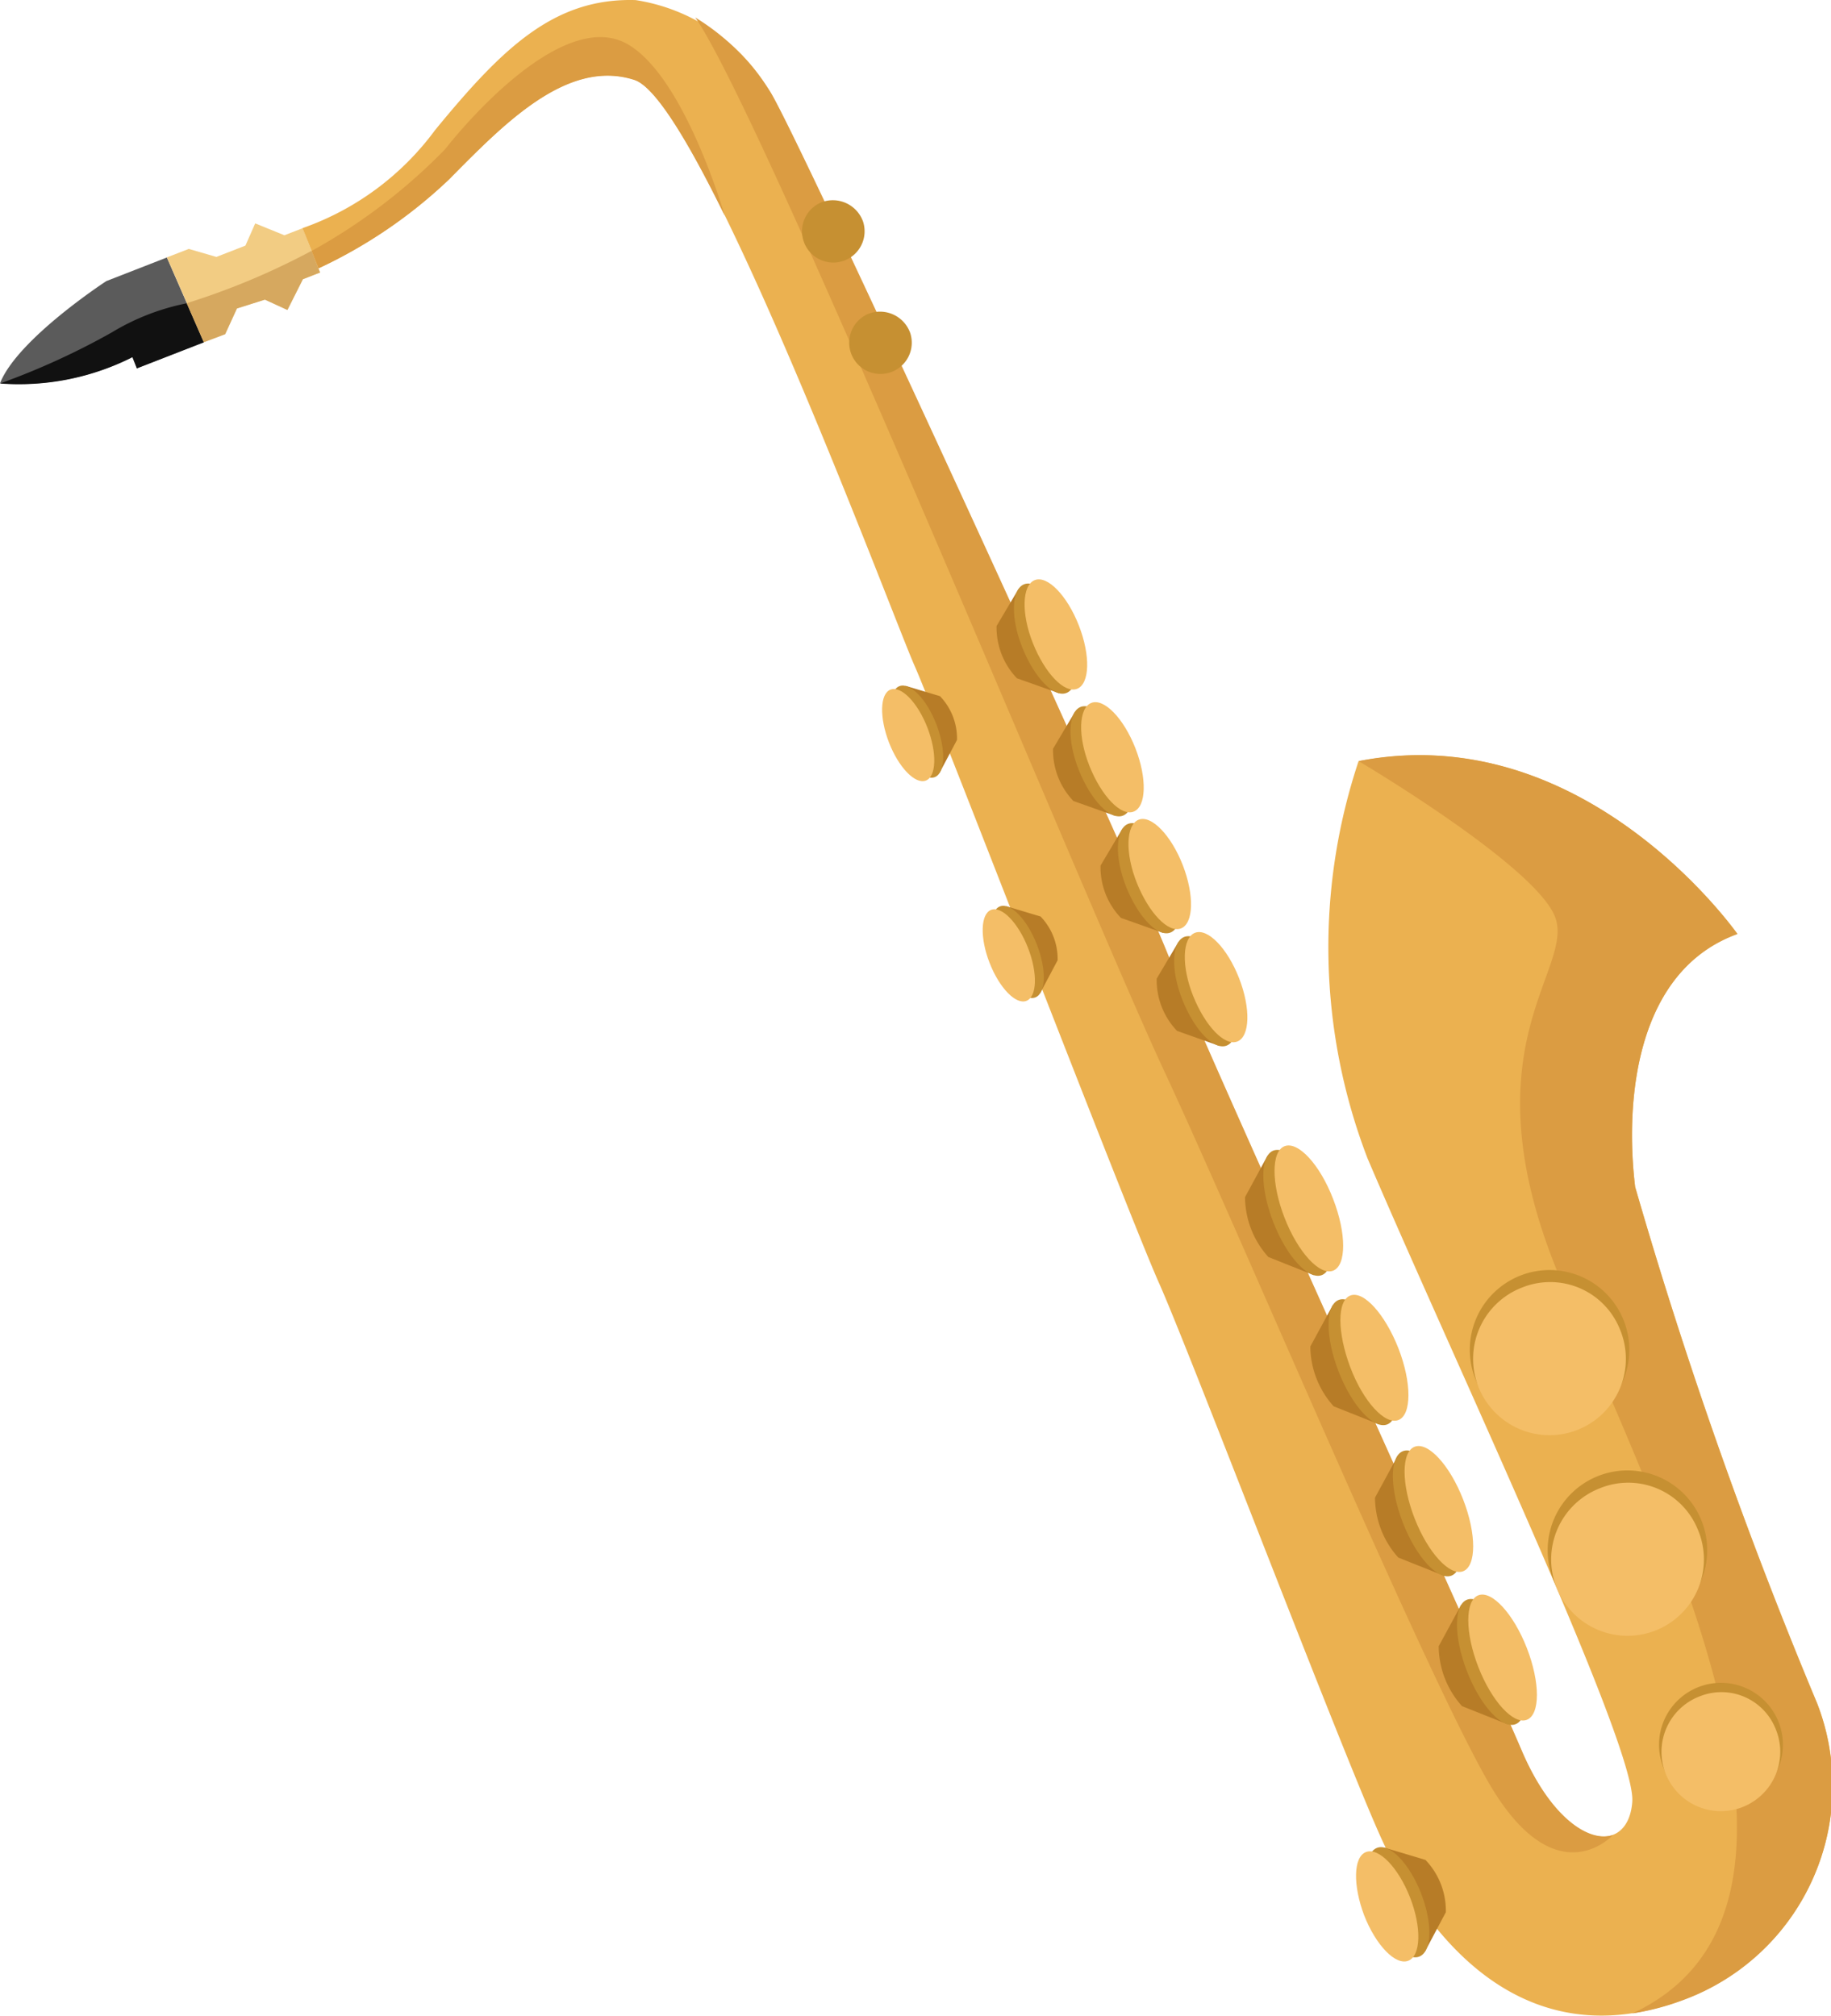 <svg xmlns="http://www.w3.org/2000/svg" width="22.823" height="25.131" viewBox="0 0 22.823 25.131"><defs><style>.a{fill:#5b5b5b;}.b{fill:#111;}.c{fill:#f2cc83;}.d{fill:#d6a85f;}.e{fill:#ebb150;}.f{fill:#db9c42;}.g{fill:#c69032;}.h{fill:#f4be67;}.i{fill:#b77c27;}</style></defs><g transform="translate(-893.79 -418.233)"><g transform="translate(893.79 421.447)"><path class="a" d="M895.87,453.6l-.754.294s-1.107.72-1.326,1.274a3.137,3.137,0,0,0,1.651-.328l.055.14.835-.325Z" transform="translate(-893.79 -453.604)"/><path class="b" d="M895.441,460.519l.055.14.835-.325-.213-.487h0a2.884,2.884,0,0,0-.936.364,9.172,9.172,0,0,1-1.392.636A3.137,3.137,0,0,0,895.441,460.519Z" transform="translate(-893.79 -459.28)"/></g><g transform="translate(895.87 421.018)"><path class="c" d="M918.369,448.944l-.229.089-.364-.148-.122.277-.362.141-.344-.1-.273.106.462,1.055.266-.1.147-.321.349-.11.28.129.192-.381.214-.083Z" transform="translate(-916.675 -448.885)"/><path class="d" d="M920.856,453.013l.214-.084-.105-.27a8.936,8.936,0,0,1-1.557.653l.213.487.266-.1.147-.321.349-.11.28.129Z" transform="translate(-919.161 -452.317)"/></g><g transform="translate(897.564 418.233)"><g transform="translate(0 0)"><path class="e" d="M948.479,427.723a7.337,7.337,0,0,0,.112,4.951c1.046,2.453,3.35,7.322,3.3,8.02s-.854.605-1.384-.641-3.973-8.8-4.388-9.869-4.651-10.311-4.984-10.817a2.35,2.35,0,0,0-1.667-1.133c-1.016-.03-1.658.595-2.5,1.621a3.482,3.482,0,0,1-1.652,1.222l.2.5a6.082,6.082,0,0,0,1.628-1.11c.684-.692,1.472-1.51,2.309-1.24s3.215,6.682,3.492,7.306,2.654,6.815,3.049,7.7,2.429,6.239,2.825,7.038,1.525,2.692,3.686,1.9a2.842,2.842,0,0,0,1.69-3.706,59.318,59.318,0,0,1-2.268-6.438c-.129-1.074.007-2.693,1.275-3.153C953.2,429.879,951.312,427.17,948.479,427.723Z" transform="translate(-935.319 -418.233)"/><path class="f" d="M989.147,420.631c.858,1.226,4.9,11.107,5.84,13.122s3.178,7.344,4.026,8.843,1.573.693,1.573.693h0c-.291.1-.778-.211-1.138-1.056-.531-1.246-3.973-8.8-4.388-9.869s-4.65-10.311-4.984-10.817A2.849,2.849,0,0,0,989.147,420.631Z" transform="translate(-984.255 -420.413)"/><path class="f" d="M1082.559,528.161c1.076,2.759,3.944,7.984.979,9.362a3.157,3.157,0,0,0,.613-.159,2.842,2.842,0,0,0,1.69-3.706,59.3,59.3,0,0,1-2.268-6.438c-.129-1.074.007-2.693,1.275-3.153,0,0-1.889-2.709-4.722-2.157,0,0,2.156,1.274,2.441,1.922S1081.483,525.4,1082.559,528.161Z" transform="translate(-1066.966 -512.422)"/><path class="f" d="M940.56,423.859c.262.084.675.771,1.127,1.693,0,0-.5-1.739-1.216-2.142s-1.8.72-2.274,1.317a7.125,7.125,0,0,1-1.659,1.263l.085.218a6.079,6.079,0,0,0,1.628-1.11C938.935,424.407,939.723,423.589,940.56,423.859Z" transform="translate(-936.427 -422.862)"/></g><g transform="translate(6.229 2.495)"><path class="g" d="M1004.614,445.956a.39.39,0,1,1-.513-.243A.4.4,0,0,1,1004.614,445.956Z" transform="translate(-1003.859 -445.688)"/><path class="g" d="M1011.077,461.237a.39.39,0,1,1-.513-.243A.4.4,0,0,1,1011.077,461.237Z" transform="translate(-1009.734 -459.58)"/><g transform="translate(0.992 4.728)"><g transform="translate(7.325 8.609)"><path class="g" d="M1097.293,593.072a.994.994,0,1,1-1.287-.565A.994.994,0,0,1,1097.293,593.072Z" transform="translate(-1095.372 -592.438)"/><path class="h" d="M1097.579,594.713a.952.952,0,1,1-1.221-.512A.936.936,0,0,1,1097.579,594.713Z" transform="translate(-1095.71 -593.98)"/><g transform="translate(0.973 2.5)"><path class="g" d="M1108,620.577a.994.994,0,1,1-1.287-.566A.994.994,0,0,1,1108,620.577Z" transform="translate(-1106.081 -619.944)"/><path class="h" d="M1108.29,622.221a.952.952,0,1,1-1.221-.512A.936.936,0,0,1,1108.29,622.221Z" transform="translate(-1106.421 -621.487)"/></g><g transform="translate(2.359 5.147)"><path class="g" d="M1122.823,649.569a.772.772,0,1,1-1-.439A.772.772,0,0,1,1122.823,649.569Z" transform="translate(-1121.331 -649.077)"/><path class="h" d="M1123.046,650.845a.74.74,0,1,1-.948-.4A.727.727,0,0,1,1123.046,650.845Z" transform="translate(-1121.594 -650.275)"/></g></g><g transform="translate(0 1.323)"><g transform="translate(1.254 2.747)"><path class="i" d="M1031.78,542.541l.43.129a.764.764,0,0,1,.212.545l-.219.413Z" transform="translate(-1031.488 -542.537)"/><path class="g" d="M1029.877,543.161c.122.313.328.525.46.473s.14-.347.018-.66-.328-.525-.46-.474S1029.755,542.848,1029.877,543.161Z" transform="translate(-1029.68 -542.493)"/><path class="h" d="M1028.658,543.636c.122.313.328.525.46.473s.141-.347.019-.66-.328-.525-.46-.474S1028.536,543.323,1028.658,543.636Z" transform="translate(-1028.572 -542.925)"/></g><path class="i" d="M1017.982,512.321l.43.129a.764.764,0,0,1,.212.545l-.219.413Z" transform="translate(-1017.69 -512.317)"/><path class="g" d="M1016.08,512.939c.122.313.328.525.46.474s.14-.347.019-.66-.328-.525-.46-.474S1015.958,512.626,1016.08,512.939Z" transform="translate(-1015.883 -512.271)"/><path class="h" d="M1014.861,513.414c.122.313.328.525.46.474s.14-.347.019-.66-.328-.525-.46-.474S1014.74,513.1,1014.861,513.414Z" transform="translate(-1014.775 -512.703)"/></g><g transform="translate(5.91 15.805)"><path class="i" d="M1083.638,671.678l.514.154a.914.914,0,0,1,.254.652l-.262.494Z" transform="translate(-1083.289 -671.673)"/><path class="g" d="M1081.363,672.417c.146.374.392.628.55.566s.168-.415.022-.789-.392-.628-.55-.566S1081.217,672.043,1081.363,672.417Z" transform="translate(-1081.127 -671.619)"/><path class="h" d="M1079.9,672.985c.146.374.392.628.55.566s.168-.415.022-.789-.392-.628-.55-.566S1079.759,672.611,1079.9,672.985Z" transform="translate(-1079.801 -672.135)"/></g><g transform="translate(1.425)"><g transform="translate(1.997 4.396)"><path class="i" d="M1052.707,547.392l-.274.462a.914.914,0,0,0,.254.652l.527.187Z" transform="translate(-1052.432 -547.273)"/><path class="g" d="M1055.527,547.222c.146.374.136.727-.022.789s-.4-.192-.55-.566-.136-.728.022-.789S1055.381,546.848,1055.527,547.222Z" transform="translate(-1054.632 -546.595)"/><path class="h" d="M1056.986,546.654c.146.374.136.727-.022.789s-.4-.192-.55-.566-.136-.727.022-.789S1056.84,546.279,1056.986,546.654Z" transform="translate(-1055.958 -546.078)"/></g><g transform="translate(1.296 2.987)"><path class="i" d="M1044.993,531.892l-.274.462a.914.914,0,0,0,.254.652l.527.187Z" transform="translate(-1044.717 -531.773)"/><path class="g" d="M1047.813,531.722c.146.374.136.728-.022.789s-.4-.192-.55-.566-.135-.727.022-.789S1047.668,531.348,1047.813,531.722Z" transform="translate(-1046.918 -531.095)"/><path class="h" d="M1049.271,531.154c.145.374.136.727-.022.789s-.4-.192-.55-.566-.136-.727.022-.789S1049.125,530.78,1049.271,531.154Z" transform="translate(-1048.244 -530.579)"/></g><g transform="translate(0.705 1.531)"><path class="i" d="M1038.485,515.873l-.274.461a.915.915,0,0,0,.254.652l.527.187Z" transform="translate(-1038.21 -515.754)"/><path class="g" d="M1041.306,515.7c.146.374.136.727-.022.789s-.4-.192-.55-.566-.136-.728.022-.789S1041.16,515.328,1041.306,515.7Z" transform="translate(-1040.411 -515.075)"/><path class="h" d="M1042.765,515.134c.146.374.136.727-.022.789s-.4-.192-.55-.566-.136-.727.022-.789S1042.619,514.76,1042.765,515.134Z" transform="translate(-1041.737 -514.559)"/></g><path class="i" d="M1030.729,499.025l-.274.462a.916.916,0,0,0,.254.652l.527.187Z" transform="translate(-1030.453 -498.906)"/><path class="g" d="M1033.549,498.855c.146.374.136.727-.022.789s-.4-.192-.55-.566-.136-.727.022-.789S1033.4,498.481,1033.549,498.855Z" transform="translate(-1032.654 -498.228)"/><path class="h" d="M1035.008,498.286c.146.374.136.727-.022.789s-.4-.192-.55-.566-.136-.727.022-.789S1034.862,497.912,1035.008,498.286Z" transform="translate(-1033.98 -497.711)"/><g transform="translate(3.098 7.057)"><g transform="translate(0.814 1.862)"><path class="i" d="M1073.778,597.268l-.28.516a1.125,1.125,0,0,0,.291.746l.57.227Z" transform="translate(-1073.497 -597.14)"/><path class="g" d="M1076.737,597.127c.167.429.166.829,0,.894s-.438-.229-.605-.658-.167-.829,0-.894S1076.57,596.7,1076.737,597.127Z" transform="translate(-1075.778 -596.405)"/><path class="h" d="M1078.283,596.525c.167.429.166.829,0,.894s-.438-.229-.6-.658-.167-.829,0-.894S1078.116,596.1,1078.283,596.525Z" transform="translate(-1077.184 -595.858)"/></g><g transform="translate(1.62 3.747)"><path class="i" d="M1082.646,618.009l-.28.516a1.125,1.125,0,0,0,.291.747l.57.227Z" transform="translate(-1082.365 -617.881)"/><path class="g" d="M1085.6,617.867c.167.429.166.829,0,.894s-.438-.229-.605-.658-.167-.829,0-.894S1085.438,617.438,1085.6,617.867Z" transform="translate(-1084.646 -617.145)"/><path class="h" d="M1087.151,617.266c.167.429.166.829,0,.894s-.438-.23-.605-.658-.167-.829,0-.894S1086.984,616.837,1087.151,617.266Z" transform="translate(-1086.051 -616.599)"/></g><path class="i" d="M1064.826,576.775l-.28.516a1.125,1.125,0,0,0,.291.747l.57.227Z" transform="translate(-1064.545 -576.647)"/><path class="g" d="M1067.785,576.634c.167.429.166.829,0,.894s-.438-.229-.605-.658-.167-.829,0-.894S1067.618,576.205,1067.785,576.634Z" transform="translate(-1066.826 -575.912)"/><path class="h" d="M1069.33,576.032c.167.429.167.829,0,.894s-.438-.229-.605-.658-.167-.829,0-.894S1069.164,575.6,1069.33,576.032Z" transform="translate(-1068.231 -575.365)"/><g transform="translate(2.414 5.599)"><path class="i" d="M1091.385,638.38l-.28.516a1.125,1.125,0,0,0,.291.747l.57.227Z" transform="translate(-1091.104 -638.252)"/><path class="g" d="M1094.344,638.238c.167.429.167.829,0,.894s-.438-.229-.605-.658-.167-.829,0-.894S1094.177,637.809,1094.344,638.238Z" transform="translate(-1093.385 -637.516)"/><path class="h" d="M1095.89,637.637c.167.429.167.829,0,.894s-.438-.23-.605-.658-.167-.829,0-.894S1095.723,637.208,1095.89,637.637Z" transform="translate(-1094.79 -636.97)"/></g></g></g></g></g></g></g></svg>